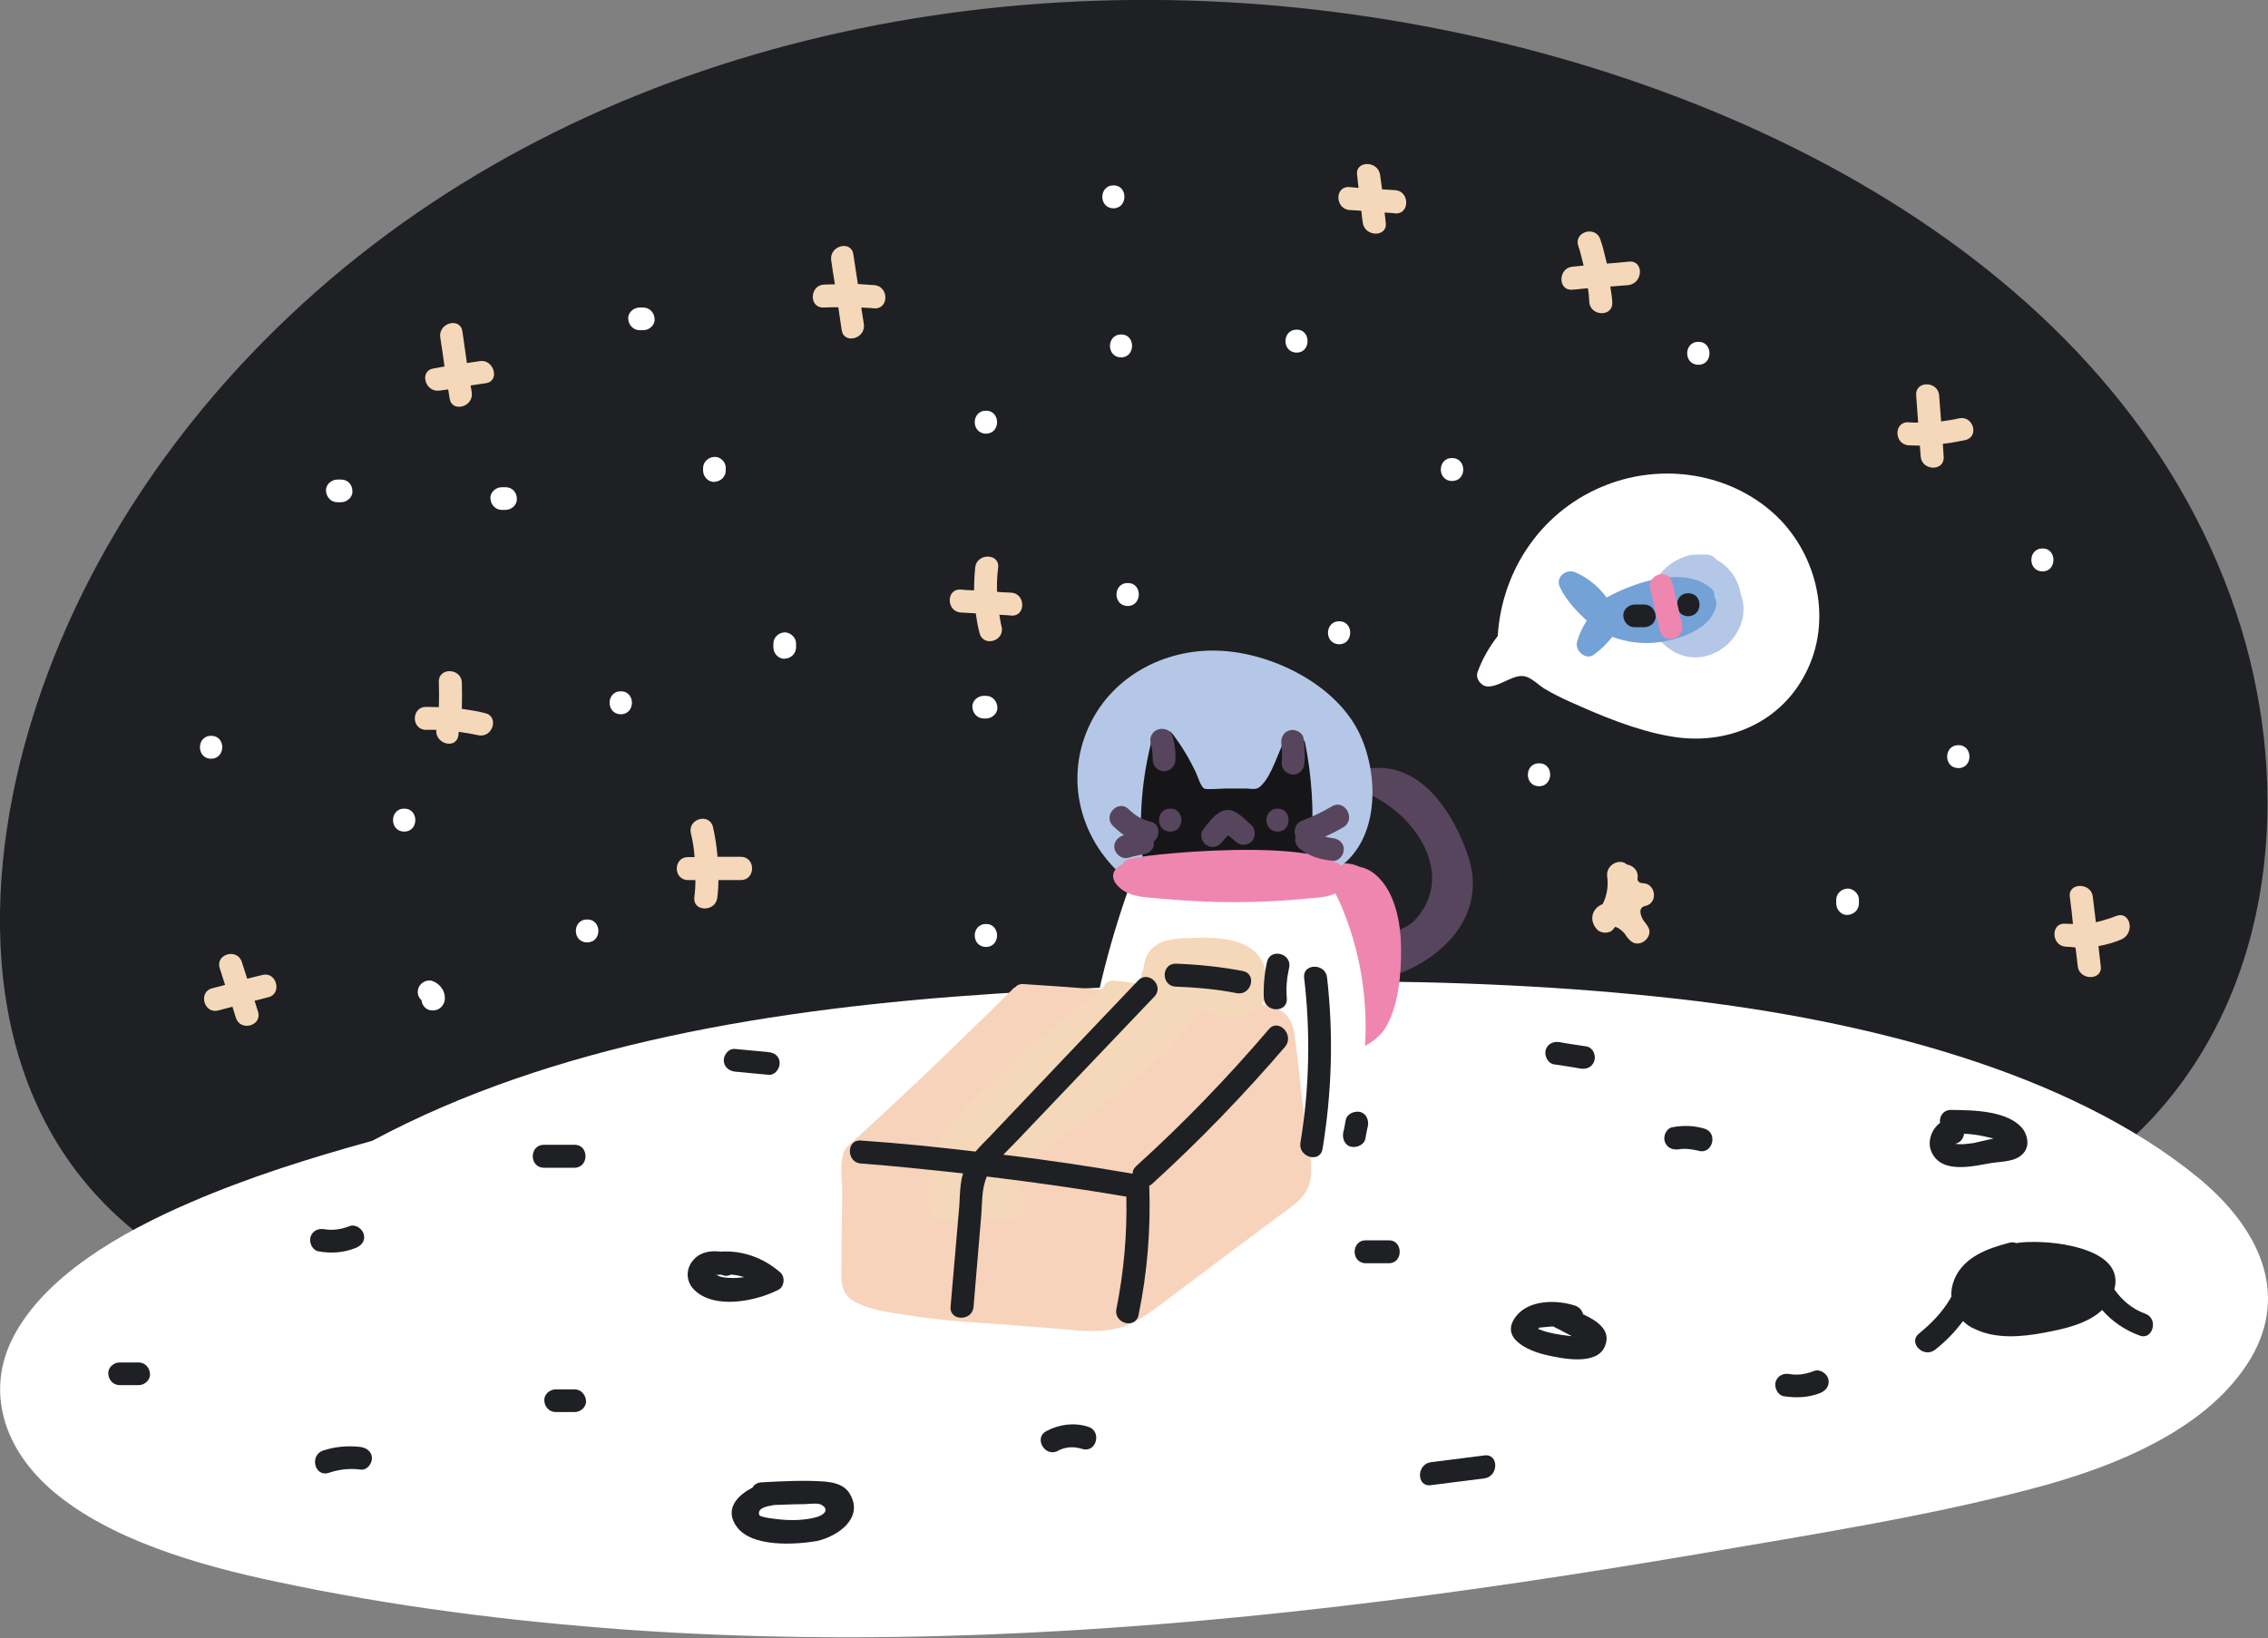 <svg width="800" height="578" viewBox="0 0 800 578" fill="none" xmlns="http://www.w3.org/2000/svg">
<rect x="0" y="0" width="800" height="578" fill="#808080" stroke="none"/>
<g clip-path="url(#clip0)">
<path d="M790.5 221.5C751.7 95.6 613.8 25.7 483.4 6C346.7 -14.8 201.4 17.7 102.4 111.2C59.2 151.9 26.2 202.6 10 258.1C-7.2 317.1 -6.5 389.6 46.3 433.4C54.7 440.4 64 445.9 73.9 450.4C72.8 453.6 74 457.4 78.6 458.1C237.2 483.5 399.6 484.4 558.3 460.5C596.7 454.7 635.3 448 672.9 438.7C705.4 430.7 737.2 418.5 759.6 394.1C802.6 347.2 808 278.7 790.5 221.5Z" fill="#1F2023"/>
<path d="M518.099 302.8C513.199 287.6 501.599 268.8 483.299 271.1C479.799 271.5 478.699 275.4 479.899 277.6C480.299 278.7 481.099 279.5 482.299 280C498.899 286.9 514.099 308.7 498.899 324.8C494.599 329.4 483.299 329.7 482.199 336.7C480.999 344.4 489.899 345.1 494.999 342.9C511.199 336.2 523.899 321.3 518.099 302.8Z" fill="#57455D"/>
<path d="M775.1 415.3C729.5 378.1 658.2 360 592.5 352.5C513.3 343.5 430.7 345.4 351.1 350.6C273.2 355.7 195.1 368.3 131.3 402.5C109.2 408.6 87.6 415.4 67.5 424.1C41.8 435.1 16 450.4 4.9 471.3C-5.2 490.3 0.9 511.1 18.9 526.3C38.7 543 69.1 552.1 97.7 558.1C138 566.7 179.6 572 221.2 575C304.5 580.9 388.6 576.5 471.1 566.9C514.3 561.9 557 555.4 599.5 548.2C638.5 541.5 678.4 535.3 716.2 525.4C748.6 517 779.7 503.1 793.9 479.3C807.5 456.3 797.1 433.3 775.1 415.3Z" fill="white"/>
<path d="M485.199 308.6C483.299 307 481.399 306.2 479.499 305.8C479.099 305.7 478.699 305.4 478.299 305.3C471.399 302.9 464.499 307.2 460.899 313C455.899 321 457.499 331.5 458.099 340.4C458.499 346.2 458.899 351.9 459.599 357.7C460.099 362.2 460.299 367.3 461.999 371.3C462.499 372.5 464.199 373.3 465.499 373.3C472.799 373.4 484.199 369.5 488.399 363.1C493.399 355.3 494.299 343.4 494.199 334.5C494.099 325.6 492.199 314.6 485.199 308.6Z" fill="#EF86B0"/>
<path d="M479.9 259.6C472.1 242.2 450.2 231.1 432 229.7C412.3 228.1 392.5 237.9 384.1 256.3C374.9 276.3 381.9 298.9 399.3 311.7C399.7 313.2 400.9 314.4 402.9 314.3C416.4 313.9 429.7 313.5 443.2 313C452 312.7 461.1 312.1 469.1 308C486.4 299.3 486.9 275.2 479.9 259.6Z" fill="#B4C7E7"/>
<path d="M509.099 367.8L491.799 383.7C488.199 387.1 482.099 394.8 476.299 396.5C484.399 371.6 483.399 344 473.199 319.8C468.499 308.6 462.399 302.8 449.899 302.4C433.899 301.9 417.699 303.5 401.799 306.2C399.099 306.6 398.399 309 399.099 311.1C398.999 311.2 398.999 311.5 398.799 311.6C390.699 334.1 384.999 357.5 382.199 381.2C381.099 390.2 378.199 402.5 384.399 410.3C390.099 417.6 400.699 418.4 409.099 418.7C421.399 419.1 433.499 416.8 445.599 414.8C457.699 412.9 470.099 411.7 481.999 408.6C500.499 403.7 513.399 389.6 515.899 370.6C516.499 367 511.299 365.8 509.099 367.8Z" fill="white"/>
<path d="M460.4 262.3C459.7 258.9 454.5 258.3 453 261.4C450.8 265.7 448.7 273 445.4 276.6C443.5 278.8 442.7 278.4 439.5 278.2C437.1 278.2 434.5 278.2 432.1 278.2C431 278.2 425.6 278.7 424.7 278.2C423.5 277.4 422.5 274 421.9 272.7C419.7 268 417 263.5 413.9 259.3C412 256.6 407.4 256.6 406.5 260.2C402.9 274 401.6 287.8 403 302C403.3 304.4 405.2 305.8 407 305.9C407.3 306.2 407.7 306.4 408.1 306.7C415.5 310.5 424.3 308.6 432.2 307.6C441.5 306.4 450.5 304.5 459.6 301.9C461.4 301.4 462.4 299.7 462.6 298C463.5 285.9 462.7 274.1 460.4 262.3Z" fill="#161618"/>
<path d="M625.599 181.1C609.799 166.9 586.599 163.4 566.899 171C544.399 179.6 529.799 200.5 528.299 224.4C525.299 228.3 522.899 232.4 521.199 237.1C520.299 239.5 522.699 242.4 525.099 242.2C529.599 242.1 534.299 237.3 538.499 238.8C540.699 239.6 542.999 241.9 544.799 243C547.799 244.8 550.699 246.2 553.799 247.6C564.899 252.6 576.899 257.6 588.699 259.7C608.899 263.5 628.999 255 637.799 235.7C646.299 217.2 640.499 194.6 625.599 181.1Z" fill="white"/>
<path d="M613.999 209.5C613.199 204.5 609.999 199.9 605.499 197.5C604.799 196.6 603.899 195.9 602.499 195.7C600.899 195.6 599.299 195.6 597.599 195.7C597.499 195.7 597.299 195.7 597.199 195.7C595.999 195.8 594.899 196.1 593.799 196.6C581.299 201.2 575.599 218.4 587.999 228.3C601.599 239.1 619.499 223.8 613.999 209.5Z" fill="#B4C7E7"/>
<path d="M604.699 210.5C604.799 209.4 604.599 208.3 603.399 207.4C593.999 199.7 577.199 205.1 566.699 210.8C563.899 207 560.399 204.1 555.899 202C552.299 200.4 548.299 203.8 550.399 207.5C552.699 212.1 556.099 215.6 559.699 219C558.199 221.3 557.099 223.6 556.299 226.4C555.399 229.5 559.299 233.1 562.199 231C564.799 229.1 566.799 227.1 568.699 224.7C574.199 226.7 579.899 227.4 585.799 226.5C591.999 225.6 601.299 222.5 604.299 216.5C605.799 213.8 605.599 211.9 604.699 210.5Z" fill="#74A2D6"/>
<path d="M398.5 303C397.2 303.3 396.3 304.1 395.9 304.9C395.5 305.2 395 305.4 394.6 305.7C392.3 307.3 392 309.9 393.8 312C397.4 316.5 403.5 316.5 408.8 317C417.6 317.8 426.3 318.3 435.1 318.3C443.9 318.3 452.6 317.9 461.4 317C465.9 316.6 473 316.5 474.8 311.2C480.5 294.1 407.1 300.8 398.5 303Z" fill="#EF86B0"/>
<path d="M459.8 392.1C458.7 383.2 457.9 374.3 456.7 365.4C455.8 358.8 452.7 355.7 445.9 354.6C436.9 353.3 427.7 352.6 418.7 351.8C399.4 350 380.3 348.4 361 347.2C359.7 347.1 358.7 347.6 358 348.4C357.6 348.5 357.3 348.8 357.1 349.1C344.7 361.4 332.2 373.5 319.5 385.5C313.8 390.9 308 396.2 302.2 401.5C299.8 403.7 297.9 404.9 297.2 407.8C296.3 411.8 297.1 417 297.1 421.2C297 429.6 296.8 438.1 296.8 446.4C296.7 452.1 296.4 456.8 302.1 459.6C308.3 462.7 316.5 463.4 323.3 464.5C331 465.6 338.8 466.3 346.6 466.8C354.6 467.3 362.6 468 370.6 468.6C377.7 469.1 385.3 470.4 392.4 469C399.5 467.8 405.1 463.5 410.7 459.3C417.7 454 424.7 448.8 431.7 443.5C438 438.8 444.4 434.1 450.7 429.3C455.7 425.7 461.4 422.3 462.3 415.7C463.2 408.2 460.6 399.4 459.8 392.1Z" fill="#F7D3BC"/>
<path d="M419.5 352.2C411 348.7 402.2 346.8 392.9 346C390.9 345.9 389.7 346.9 389.3 348.3C374.6 359.4 360.6 371.4 347.4 384.2C341.7 389.7 335.4 395.4 331.5 402.5C327.3 410.1 327.3 418.5 327.7 426.9C327.8 429.1 329.5 431.1 331.7 430.9C340.2 430.5 348.7 430.2 357.2 429.8C359 429.7 360.7 428.6 361.1 426.8C361.8 424.2 361.5 422.1 360.4 419.7C359.9 418.5 358.2 416.9 358.2 415.7C358.1 413.1 361.2 411.2 362.8 410C370.2 404.6 377.4 399.2 384.5 393.5C391.6 387.8 398.8 382 405.7 376C411.9 370.6 418 365.2 421.7 357.8C423.3 355.6 422.1 353.3 419.5 352.2Z" fill="#F5D8B9"/>
<path d="M445.4 339.5C441.2 330.9 429.2 330.6 421 330.9C416.5 331 410.8 331 407.1 334C404.5 336 403.6 339 403.3 342.1C402.4 343.4 402.2 345.5 403.3 347C403.7 349.7 406.5 350.8 408.7 350.1C412.5 352.3 415.8 355.1 420.3 356.3C425.4 357.8 431 358.1 436.3 358.1C440.2 358.1 443.9 357.6 445.6 353.6C447.3 349.6 447.3 343.4 445.4 339.5Z" fill="#F5D8B9"/>
<path d="M412.799 285.3C407.499 285.3 407.499 293.4 412.799 293.4C417.999 293.4 417.999 285.3 412.799 285.3Z" fill="#57455D"/>
<path d="M450.7 285.3C445.4 285.3 445.4 293.4 450.7 293.4C455.8 293.4 455.8 285.3 450.7 285.3Z" fill="#57455D"/>
<path d="M441.5 291.2C438.9 289 435.7 285 431.9 285.9C428.7 286.7 426.2 290.4 424.3 292.8C423 294.6 424 297.4 425.8 298.3C427.8 299.5 430 298.6 431.3 296.8C431.8 296.1 432.5 295.5 433.1 294.8L433.2 294.7C433.3 294.8 433.5 295 433.6 295C434.3 295.7 435.1 296.2 435.8 296.9C437.4 298.4 439.8 298.5 441.5 296.9C442.8 295.6 443.1 292.7 441.5 291.2Z" fill="#57455D"/>
<path d="M459.8 260.5C459.5 258.3 456.7 257.1 454.8 257.7C452.5 258.4 451.7 260.5 452 262.7C452.3 264.9 452.3 267.2 452.1 269.3C452 271.5 454.1 273.3 456.1 273.3C458.4 273.3 460 271.4 460.1 269.3C460.4 266.3 460.2 263.5 459.8 260.5Z" fill="#57455D"/>
<path d="M413.7 260.1C413.2 257.9 410.9 256.7 408.7 257.3C406.5 257.9 405.3 260.1 405.9 262.3C406.4 264.3 406.6 265.8 406.6 268.1C406.6 270.3 408.5 272.1 410.6 272.1C412.9 272.1 414.6 270.2 414.6 268.1C414.8 265.4 414.4 262.7 413.7 260.1Z" fill="#57455D"/>
<path d="M405.8 289.9C402.8 289.2 400.4 287.7 398.2 285.6C394.6 281.8 388.9 287.6 392.5 291.3C393.7 292.5 395.1 293.7 396.5 294.7C396.4 294.7 396.1 294.8 396 294.8C394 295.5 392.5 297.6 393.2 299.8C393.9 301.8 396 303.3 398.2 302.6C399.1 302.3 400 302.1 400.9 301.9C401.3 301.8 401.7 301.8 402.2 301.6C402.3 301.6 402.3 301.6 402.3 301.6C402.6 301.6 402.7 301.6 403 301.5C405.2 301.2 407.2 299.7 407 297.5C407 297.4 407 297.1 406.9 297C409.3 295.2 409.4 290.7 405.8 289.9Z" fill="#57455D"/>
<path d="M469.8 284.5C466.4 286.5 463.1 288.1 459.4 289.5C456.8 290.4 456.2 293.1 457 295.2C456.5 297 457.3 298.7 458.9 299.8C462.1 302.2 465.9 303.3 470 303.7C472.2 304 474 301.7 474 299.7C474 297.3 472.1 295.9 470 295.7C469.1 295.6 468.2 295.4 467.4 295.2C469.7 294.1 472 293 474.1 291.7C478.3 288.8 474.3 281.8 469.8 284.5Z" fill="#57455D"/>
<path d="M595.499 209.3C590.199 209.3 590.199 217.4 595.499 217.4C600.799 217.3 600.799 209.3 595.499 209.3Z" fill="#1F2023"/>
<path d="M580 213.3H576.6C574.4 213.3 572.4 215.2 572.6 217.3C572.7 219.5 574.4 221.3 576.6 221.3H580C582.2 221.3 584.2 219.4 584 217.3C583.9 215.2 582.3 213.3 580 213.3Z" fill="#1F2023"/>
<path d="M593.3 220.3C592.2 215.3 591 210.5 589.9 205.5C588.7 200.4 580.9 202.5 582.1 207.7C583.2 212.7 584.4 217.5 585.5 222.5C586.7 227.6 594.6 225.4 593.3 220.3Z" fill="#EF86B0"/>
<path d="M479.7 392.3C477.7 391.9 475.1 393 474.7 395.1C474.4 396.6 474.2 398.1 473.8 399.6C473.4 401.6 474.3 404.1 476.6 404.6C478.6 405 481.2 403.9 481.6 401.8C481.9 400.3 482.1 398.8 482.5 397.3C482.9 395.2 481.9 392.8 479.7 392.3Z" fill="#1F2023"/>
<path d="M446.9 339.4C446 343.6 445.599 347.9 445.799 352.2C446.199 357.3 454.3 357.5 453.9 352.2C453.6 348.6 453.9 345.1 454.7 341.5C455.9 336.4 448.1 334.3 446.9 339.4Z" fill="#1F2023"/>
<path d="M468.1 344.9C467.6 339.8 459.5 339.8 460 344.9C462.3 364.3 461.9 383.9 458.7 403.2C457.9 408.3 465.6 410.5 466.5 405.4C469.8 385.4 470.4 365.2 468.1 344.9Z" fill="#1F2023"/>
<path d="M447.599 363.1C432.999 380.2 417.399 396.4 400.699 411.5C399.899 412.3 399.499 413.1 399.499 414.1C384.399 411.5 369.199 409.2 353.899 407.4C356.199 405 358.599 402.7 360.799 400.3C376.299 384.1 391.699 367.8 407.199 351.6C410.799 347.8 404.999 342.2 401.499 345.9C384.199 364.1 366.799 382.3 349.599 400.5C347.799 402.4 345.799 404.3 344.099 406.3C330.599 404.7 317.099 403.3 303.599 402.4C298.499 402 298.499 410.1 303.599 410.5C315.699 411.4 327.699 412.7 339.699 414C338.599 417.6 338.599 421.6 338.399 425.2C337.299 437.2 336.399 449.1 335.299 461.1C334.899 466.2 342.999 466.2 343.399 461.1C344.299 450.4 345.199 439.8 346.099 429.1C346.499 424.4 346.199 419.4 348.099 415.1C364.599 417.1 380.999 419.4 397.299 422.2C397.599 435.6 396.399 448.8 393.799 461.8C392.699 466.9 400.499 469.1 401.599 464C404.699 449 405.899 434.1 405.399 418.8C405.399 418.7 405.399 418.5 405.399 418.3C405.799 418.2 406.199 417.9 406.499 417.6C423.099 402.5 438.699 386.3 453.399 369.2C456.599 365 450.899 359.2 447.599 363.1Z" fill="#1F2023"/>
<path d="M438.399 342.6C430.599 341.1 422.799 340.3 414.799 340C409.499 339.9 409.499 348 414.799 348.1C422.099 348.4 429.099 349 436.199 350.4C441.399 351.4 443.499 343.6 438.399 342.6Z" fill="#1F2023"/>
<path d="M580.5 319.6C585 318.5 584 311.6 579.4 311.6C578.6 311.6 577.5 311.1 577.6 310C578.1 307.2 576 305.3 573.8 305C571.5 302.7 566.4 305 566.9 309.2C567.4 312.6 566.8 316.1 565.3 319C561.8 320.3 560.2 324.4 563.3 327.9C564.6 329.4 567.8 329.5 569 327.9C569.3 327.6 569.5 327.2 569.8 327C571 327.4 572.1 328.3 573 329.3C573.5 330.1 574.2 331.1 574.9 331.7C578 335.1 583.7 330.6 581.2 326.8C580.7 326 580.1 325.3 579.6 324.6C578.5 322.7 577.8 320.1 580.5 319.6Z" fill="#F5D8B9"/>
<path d="M492.2 67.1L487.5 66.8C487.2 65 487.1 63.4 486.8 61.7C486.1 56.6 478 56.6 478.7 61.7C478.8 63.2 479.1 64.8 479.2 66.3L476 66C470.7 65.6 470.9 73.7 476 74.1C477.3 74.2 478.8 74.2 480.2 74.4C480.3 75.7 480.5 77.2 480.7 78.6C481.4 83.7 489.5 83.7 488.8 78.6C488.7 77.4 488.5 76.2 488.4 75C489.6 75.1 491 75.1 492.2 75.3C497.3 75.6 497.3 67.5 492.2 67.1Z" fill="#F5D8B9"/>
<path d="M308.4 100.6C306.5 100.5 304.5 100.3 302.6 100.2C302.1 96.7 301.5 93.2 301 89.7C300.2 84.6 292.4 86.7 293.2 91.9C293.6 94.7 294 97.4 294.5 100.3C293.2 100.3 291.9 100.4 290.6 100.4C285.5 100.7 285.3 108.8 290.6 108.5C292.4 108.4 294.1 108.4 295.7 108.4C296.1 111.1 296.5 113.8 296.9 116.5C297.7 121.6 305.5 119.5 304.7 114.3L303.8 108.5C305.3 108.6 306.8 108.6 308.4 108.8C313.6 109.1 313.6 101 308.4 100.6Z" fill="#F5D8B9"/>
<path d="M356.699 209.1C355.099 209 353.299 209 351.699 208.8C351.599 206 351.699 203.1 352.099 200.2C352.599 195.1 344.499 195.1 343.999 200.2C343.699 202.9 343.599 205.6 343.599 208.3C341.999 208.2 340.499 208.2 338.899 208C333.599 207.7 333.799 215.8 338.899 216.1L344.199 216.4C344.499 218.7 344.899 221 345.499 223.3C346.699 228.4 354.499 226.3 353.299 221.1C352.899 219.8 352.799 218.3 352.499 216.9C353.999 217 355.299 217 356.799 217.2C361.899 217.5 361.799 209.4 356.699 209.1Z" fill="#F5D8B9"/>
<path d="M171.1 251.6C168.4 250.9 165.7 250.5 162.9 250.1C163 247 163 243.8 162.9 240.7C162.6 235.6 154.5 235.4 154.8 240.7C154.9 243.7 154.9 246.6 154.8 249.5C153.3 249.5 151.8 249.4 150.3 249.4C145 249.4 145 257.5 150.3 257.5C151.5 257.5 152.7 257.5 153.9 257.5C153.4 262.5 160.9 264.5 161.7 259.5C161.7 259.1 161.8 258.7 161.8 258.2C164.1 258.5 166.4 258.9 168.7 259.4C173.9 260.5 176.1 252.7 171.1 251.6Z" fill="#F5D8B9"/>
<path d="M261.3 302.3H253.1C252.8 298.8 252.3 295.3 251.5 291.8C250.3 286.7 242.5 288.8 243.7 294C244.4 296.8 244.8 299.5 245 302.4H242.7C237.4 302.4 237.4 310.5 242.7 310.5H245.3C245.3 312.5 245.2 314.5 244.9 316.7C244.4 321.8 252.5 321.8 253 316.7C253.3 314.7 253.4 312.5 253.4 310.5H261.4C266.6 310.4 266.6 302.3 261.3 302.3Z" fill="#F5D8B9"/>
<path d="M542.9 269.3C537.6 269.3 537.6 277.4 542.9 277.4C548 277.4 548.2 269.3 542.9 269.3Z" fill="white"/>
<path d="M690.799 262.9C685.499 262.9 685.499 271 690.799 271C695.999 271 695.999 262.9 690.799 262.9Z" fill="white"/>
<path d="M472.4 219.2C467.1 219.2 467.1 227.3 472.4 227.3C477.5 227.3 477.6 219.2 472.4 219.2Z" fill="white"/>
<path d="M512.2 161.6C506.9 161.6 506.9 169.7 512.2 169.7C517.5 169.7 517.4 161.6 512.2 161.6Z" fill="white"/>
<path d="M457.4 116.3C452.1 116.3 452.1 124.4 457.4 124.4C462.5 124.4 462.5 116.3 457.4 116.3Z" fill="white"/>
<path d="M397.799 205.7C392.499 205.7 392.499 213.8 397.799 213.8C402.899 213.8 403.099 205.7 397.799 205.7Z" fill="white"/>
<path d="M252 161.2C249.8 161.3 248 163 248 165.2V166C248 168.2 249.9 170.2 252 170C254.2 169.9 256 168.2 256 166V165.2C256.1 163.1 254.2 161.1 252 161.2Z" fill="white"/>
<path d="M347.8 245.5H347C344.8 245.5 342.8 247.4 343 249.5C343.1 251.7 344.8 253.5 347 253.5H347.8C350 253.5 352 251.6 351.8 249.5C351.7 247.4 350.1 245.5 347.8 245.5Z" fill="white"/>
<path d="M347.799 144.9C342.499 144.9 342.499 153 347.799 153C352.999 153 352.999 144.9 347.799 144.9Z" fill="white"/>
<path d="M347.799 326C342.499 326 342.499 334.1 347.799 334.1C352.999 334.1 352.999 326 347.799 326Z" fill="white"/>
<path d="M142.6 285.3C137.3 285.3 137.3 293.4 142.6 293.4C147.8 293.4 147.8 285.3 142.6 285.3Z" fill="white"/>
<path d="M207.1 324.4C201.8 324.4 201.8 332.5 207.1 332.5C212.4 332.5 212.4 324.4 207.1 324.4Z" fill="white"/>
<path d="M218.999 243.9C213.699 243.9 213.699 252 218.999 252C224.199 252 224.199 243.9 218.999 243.9Z" fill="white"/>
<path d="M601.2 398.2C597.4 397.1 593.8 397 590 397.7C587.8 398 586.6 400.8 587.2 402.7C587.9 405 590 405.8 592.2 405.5C594.5 405.1 596.9 405.5 599.1 406C604 407.5 606.2 399.7 601.2 398.2Z" fill="#1F2023"/>
<path d="M275.2 448.9C269.3 443.8 262 441.1 254.2 441.6C250.8 441.2 247.3 441.6 244.8 444.3C241.8 447.4 241.8 452.1 244.9 455.1C252 462.1 266.5 459.1 274.3 455.2C276.7 454.2 277.1 450.5 275.2 448.9ZM253.5 450.2C253 449.9 252.7 449.8 252.4 449.8C252.5 449.8 252.7 449.8 252.9 449.8C253.3 449.8 253.6 449.8 254 449.7C254.4 449.8 254.8 449.8 255.2 450C256.1 450.3 257.1 450.1 257.8 449.7C259.4 449.8 261 450.1 262.5 450.6C261.4 450.7 260.3 450.9 259.3 450.9C257.4 450.9 255.2 450.9 253.5 450.2Z" fill="#1F2023"/>
<path d="M271 371.2L259.3 370.1C257.1 369.8 255.3 372.1 255.3 374.1C255.3 376.4 257.2 377.9 259.3 378.1L271 379.2C273.2 379.5 275 377.2 275 375.2C275.1 372.8 273.3 371.4 271 371.2Z" fill="#1F2023"/>
<path d="M383.9 503.4C378.9 501.8 373.7 502.5 369.1 504.9C364.5 507.3 368.6 514.3 373.1 511.9C375.8 510.4 378.8 510.3 381.7 511.2C386.7 512.8 388.8 505 383.9 503.4Z" fill="#1F2023"/>
<path d="M558.399 463.7C558.099 462.5 557.299 461.3 555.699 460.7C549.199 458.5 539.199 458.5 534.699 464.5C528.799 472.2 539.199 476.6 545.099 478C550.599 479.3 563.299 482 566.099 475C568.499 469.4 563.399 466 558.399 463.7ZM547.999 470.5C546.199 470.1 544.499 469.7 542.899 469C542.799 469 542.599 468.9 542.499 468.9C542.599 468.8 542.899 468.6 542.999 468.4C544.899 468.3 546.399 468 547.899 468C548.199 468.1 548.299 468.3 548.599 468.4C550.199 469.1 552.399 470.4 554.399 471.4C554.299 471.4 554.299 471.4 554.099 471.4C552.099 471.2 550.099 470.9 547.999 470.5Z" fill="#1F2023"/>
<path d="M127.1 510.5C122.6 510 118.1 510.4 113.9 511.8C109 513.6 111.1 521.4 116.1 519.6C119.7 518.4 123.4 518 127.2 518.5C129.4 518.8 131.2 516.5 131.2 514.5C131.2 512.2 129.3 510.8 127.1 510.5Z" fill="#1F2023"/>
<path d="M128.3 435.4C127.8 433.5 125.3 431.8 123.3 432.6C120.5 433.7 117.6 434.2 114.5 433.7C112.3 433.3 110.2 434.2 109.5 436.5C109 438.5 110.2 441.1 112.3 441.5C116.8 442.3 121.1 442 125.2 440.4C127.5 439.6 129 437.7 128.3 435.4Z" fill="#1F2023"/>
<path d="M756.7 463.5C752.2 461.9 748.5 458.8 745.8 454.9C749.6 440.9 726.1 437.9 716.3 438.2C714.5 438.2 712.9 438.3 711.2 438.6C710.5 438.3 709.6 438.2 708.6 438.5C701 440.5 692.7 443.5 689.4 451.3C688.5 453.5 688.2 455.5 688.3 457.5C688.2 457.8 687.9 458.2 687.8 458.4C685 463.1 681.2 467 676.9 470.5C672.9 473.7 678.5 479.4 682.6 476.2C686.4 473.2 689.6 469.9 692.4 466.1C693.6 467.2 695 468.3 696.6 468.9C704 472.5 713.2 471.7 721 470.2C727.6 469 736.2 467.2 741.5 462.2C745 466.2 749.5 469.3 754.7 471.2C759.4 473 761.5 465.2 756.7 463.5Z" fill="#1F2023"/>
<path d="M713.8 398.7C708.8 391.7 695.7 391.7 688.2 391.6C685.4 391.6 684 393.9 684.3 396.2C681.3 398.4 679.7 402.9 681.3 406.4C684.8 414.4 696.1 411.4 702.6 410.3C706 409.8 710.8 409.9 713.4 407.2C715.8 404.9 715.5 401.4 713.8 398.7ZM696.1 403.3C694.8 403.4 693.4 403.7 692.1 403.7C691.4 403.7 690.6 403.7 689.9 403.6L689.8 403.5C691.4 403.2 692.6 401.7 692.8 400C695.1 400.1 697.4 400.4 699.8 400.9C700.9 401.2 702.1 401.4 703.2 401.7C700.6 402.2 697.7 403 696.1 403.3Z" fill="#1F2023"/>
<path d="M523.6 513.5C517.3 514.3 511.1 515.1 504.7 515.9C499.6 516.6 499.6 524.7 504.7 524C511 523.2 517.2 522.4 523.6 521.6C528.7 520.9 528.7 512.8 523.6 513.5Z" fill="#1F2023"/>
<path d="M489.899 437.6H481.799C476.499 437.6 476.499 445.7 481.799 445.7H489.899C494.999 445.7 494.999 437.6 489.899 437.6Z" fill="#1F2023"/>
<path d="M299.899 527.3C297.999 523.8 294.199 523 290.599 522.7C283.299 522.2 275.899 522.6 268.599 523C267.099 523.1 265.999 523.8 265.399 524.9C259.999 527.6 255.399 532.6 259.899 538.7C265.199 546 280.499 545 288.199 543.7C295.299 542.1 304.699 535.8 299.899 527.3ZM287.899 535.3C283.899 536.4 279.399 536.5 275.199 536.1C274.099 536 268.099 535.4 267.799 534.5C266.999 531.9 270.999 531.4 272.499 531.1C272.599 531.1 272.899 531 272.999 531C276.399 530.9 279.899 530.7 283.399 530.7C285.199 530.7 287.999 530.2 289.499 530.8C292.699 532.4 290.899 534.5 287.899 535.3Z" fill="#1F2023"/>
<path d="M202.7 490.2H196C193.8 490.2 191.8 492.1 192 494.2C192.1 496.4 193.8 498.2 196 498.2H202.7C204.9 498.2 206.9 496.3 206.7 494.2C206.6 492.1 204.9 490.2 202.7 490.2Z" fill="#1F2023"/>
<path d="M48.899 480.7H42.199C39.999 480.7 37.999 482.6 38.199 484.7C38.299 486.9 39.999 488.7 42.199 488.7H48.899C51.099 488.7 53.099 486.8 52.899 484.7C52.799 482.6 51.199 480.7 48.899 480.7Z" fill="#1F2023"/>
<path d="M202.7 403.9H191.9C186.6 403.9 186.6 412 191.9 412H202.7C207.8 411.9 207.8 403.9 202.7 403.9Z" fill="#1F2023"/>
<path d="M644.9 486.5C644.4 484.6 641.9 482.9 639.9 483.7C637.1 484.8 634.2 485.3 631.3 484.8C629.1 484.4 627 485.3 626.3 487.6C625.8 489.5 626.999 492.2 629.099 492.6C633.599 493.3 637.9 493.1 642 491.5C644.1 490.7 645.5 488.8 644.9 486.5Z" fill="#1F2023"/>
<path d="M559.6 369.2C556.5 368.7 553.3 368.3 550.2 367.7C548 367.3 545.9 368.2 545.2 370.5C544.7 372.4 545.9 375.1 548 375.5C551.1 376 554.3 376.4 557.4 377C559.6 377.4 561.7 376.5 562.4 374.2C563 372.3 561.9 369.6 559.6 369.2Z" fill="#1F2023"/>
<path d="M690.999 147.6C688.799 148.1 686.799 148.4 684.699 148.7L683.999 139.5C683.599 134.4 675.499 134.2 675.899 139.5L676.599 149.1C675.499 149.1 674.299 149.1 673.199 149C667.899 148.7 668.099 156.8 673.199 157.1C674.499 157.2 675.899 157.2 677.199 157.2L677.499 161.1C677.899 166.2 685.999 166.4 685.599 161.1L685.299 156.6C687.999 156.3 690.599 155.8 693.099 155.3C698.299 154.2 696.099 146.5 690.999 147.6Z" fill="#F5D8B9"/>
<path d="M92.5 344C90.7 344.4 89 344.9 87.2 345.3C86.5 343.3 86 341.4 85.3 339.4C83.7 334.4 75.9 336.6 77.5 341.6C78.2 343.6 78.7 345.5 79.4 347.5C77.9 347.9 76.3 348.3 74.8 348.7C69.8 350 72 357.9 77 356.5C78.6 356.1 80.2 355.7 82 355.2C82.4 356.5 82.8 357.8 83.2 359.1C84.8 364.1 92.6 361.9 91 356.9C90.6 355.7 90.2 354.3 89.8 353.1C91.4 352.7 93 352.3 94.8 351.8C99.6 350.5 97.5 342.6 92.5 344Z" fill="#F5D8B9"/>
<path d="M169.2 127.4C167.7 127.7 166.2 127.8 164.7 128.1C164.2 124.3 163.6 120.7 163.1 116.9C162.3 111.8 154.5 113.9 155.3 119.1C155.8 122.5 156.4 126 156.8 129.3L152.9 130C147.8 130.8 149.9 138.6 155.1 137.8C156 137.7 157 137.5 158.1 137.4L158.6 140.6C159.4 145.7 167.2 143.6 166.4 138.4C166.3 137.6 166.1 136.8 166 136C167.8 135.7 169.5 135.5 171.4 135.2C176.5 134.4 174.2 126.6 169.2 127.4Z" fill="#F5D8B9"/>
<path d="M746.4 323.2C744.1 324.1 741.7 324.8 739.3 325.4C738.9 322.4 738.6 319.5 738.2 316.4C737.7 311.3 729.4 311.3 730.1 316.4C730.5 319.6 730.9 322.7 731.2 326C730.3 326 729.4 325.9 728.5 325.9C723.4 325.4 723.4 333.5 728.5 334C729.7 334.1 730.9 334.1 732.1 334.3C732.4 336.5 732.6 338.6 732.9 340.9C733.4 346 741.7 346 741 340.9C740.7 338.5 740.5 336.2 740.2 333.8C743 333.3 745.9 332.5 748.4 331.4C753.3 329 751.3 321.2 746.4 323.2Z" fill="#F5D8B9"/>
<path d="M720.499 193.5C715.199 193.5 715.199 201.6 720.499 201.6C725.599 201.6 725.599 193.5 720.499 193.5Z" fill="white"/>
<path d="M651.699 313.5C649.499 313.6 647.699 315.3 647.699 317.5V318.8C647.699 321 649.599 323 651.699 322.8C653.899 322.7 655.699 321 655.699 318.8V317.5C655.799 315.5 653.899 313.5 651.699 313.5Z" fill="white"/>
<path d="M599.1 120.6C593.8 120.6 593.8 128.7 599.1 128.7C604.3 128.7 604.3 120.6 599.1 120.6Z" fill="white"/>
<path d="M392.799 65.4C387.499 65.4 387.499 73.5 392.799 73.5C397.899 73.4 397.899 65.4 392.799 65.4Z" fill="white"/>
<path d="M395.499 118C390.199 118 390.199 126.1 395.499 126.1C400.599 126 400.599 118 395.499 118Z" fill="white"/>
<path d="M226.9 108.5H225.6C223.4 108.5 221.4 110.4 221.6 112.5C221.7 114.7 223.4 116.5 225.6 116.5H226.9C229.1 116.5 231.1 114.6 230.9 112.5C230.8 110.4 229.2 108.5 226.9 108.5Z" fill="white"/>
<path d="M120.4 169.2H119C116.8 169.2 114.8 171.1 115 173.2C115.1 175.4 116.8 177.2 119 177.2H120.3C122.5 177.2 124.5 175.3 124.3 173.2C124.3 171.1 122.7 169.2 120.4 169.2Z" fill="white"/>
<path d="M74.499 259.6C69.199 259.6 69.199 267.7 74.499 267.7C79.699 267.6 79.699 259.6 74.499 259.6Z" fill="white"/>
<path d="M276.8 223.1C274.6 223.2 272.8 224.9 272.8 227.1V228.4C272.8 230.6 274.7 232.6 276.8 232.4C279 232.3 280.8 230.6 280.8 228.4V227.1C280.9 225.2 279 223.1 276.8 223.1Z" fill="white"/>
<path d="M178.4 171.9H177C174.8 171.9 172.8 173.8 173 175.9C173.1 178.1 174.8 179.9 177 179.9H178.3C180.5 179.9 182.5 178 182.3 175.9C182.3 173.8 180.7 171.9 178.4 171.9Z" fill="white"/>
<path d="M152.5 346.1C150.5 345.4 148 346.9 147.5 348.9C147.1 350.5 147.6 352 148.7 352.9C148.8 354.5 150 356.1 151.7 356.4C153.9 356.9 156 355.7 156.7 353.6C157.6 350.5 155.6 347.2 152.5 346.1Z" fill="white"/>
<path d="M574.599 92.3C571.999 92.6 569.299 92.8 566.799 93C566.099 90.2 565.499 87.3 564.499 84.5C562.899 79.5 555.099 81.7 556.699 86.7C557.499 89 557.999 91.4 558.599 93.7L554.599 94.1C549.499 94.6 549.499 102.7 554.599 102.2C556.499 102.1 558.399 101.8 560.099 101.7C560.399 103.3 560.499 104.9 560.599 106.6C560.999 111.7 569.099 111.9 568.699 106.6C568.599 104.7 568.299 102.8 567.999 101.1L574.299 100.6C579.699 100 579.899 91.8 574.599 92.3Z" fill="#F5D8B9"/>
</g>
<defs>
<clipPath id="clip0">
<rect width="800" height="577.7" fill="white"/>
</clipPath>
</defs>
</svg>
